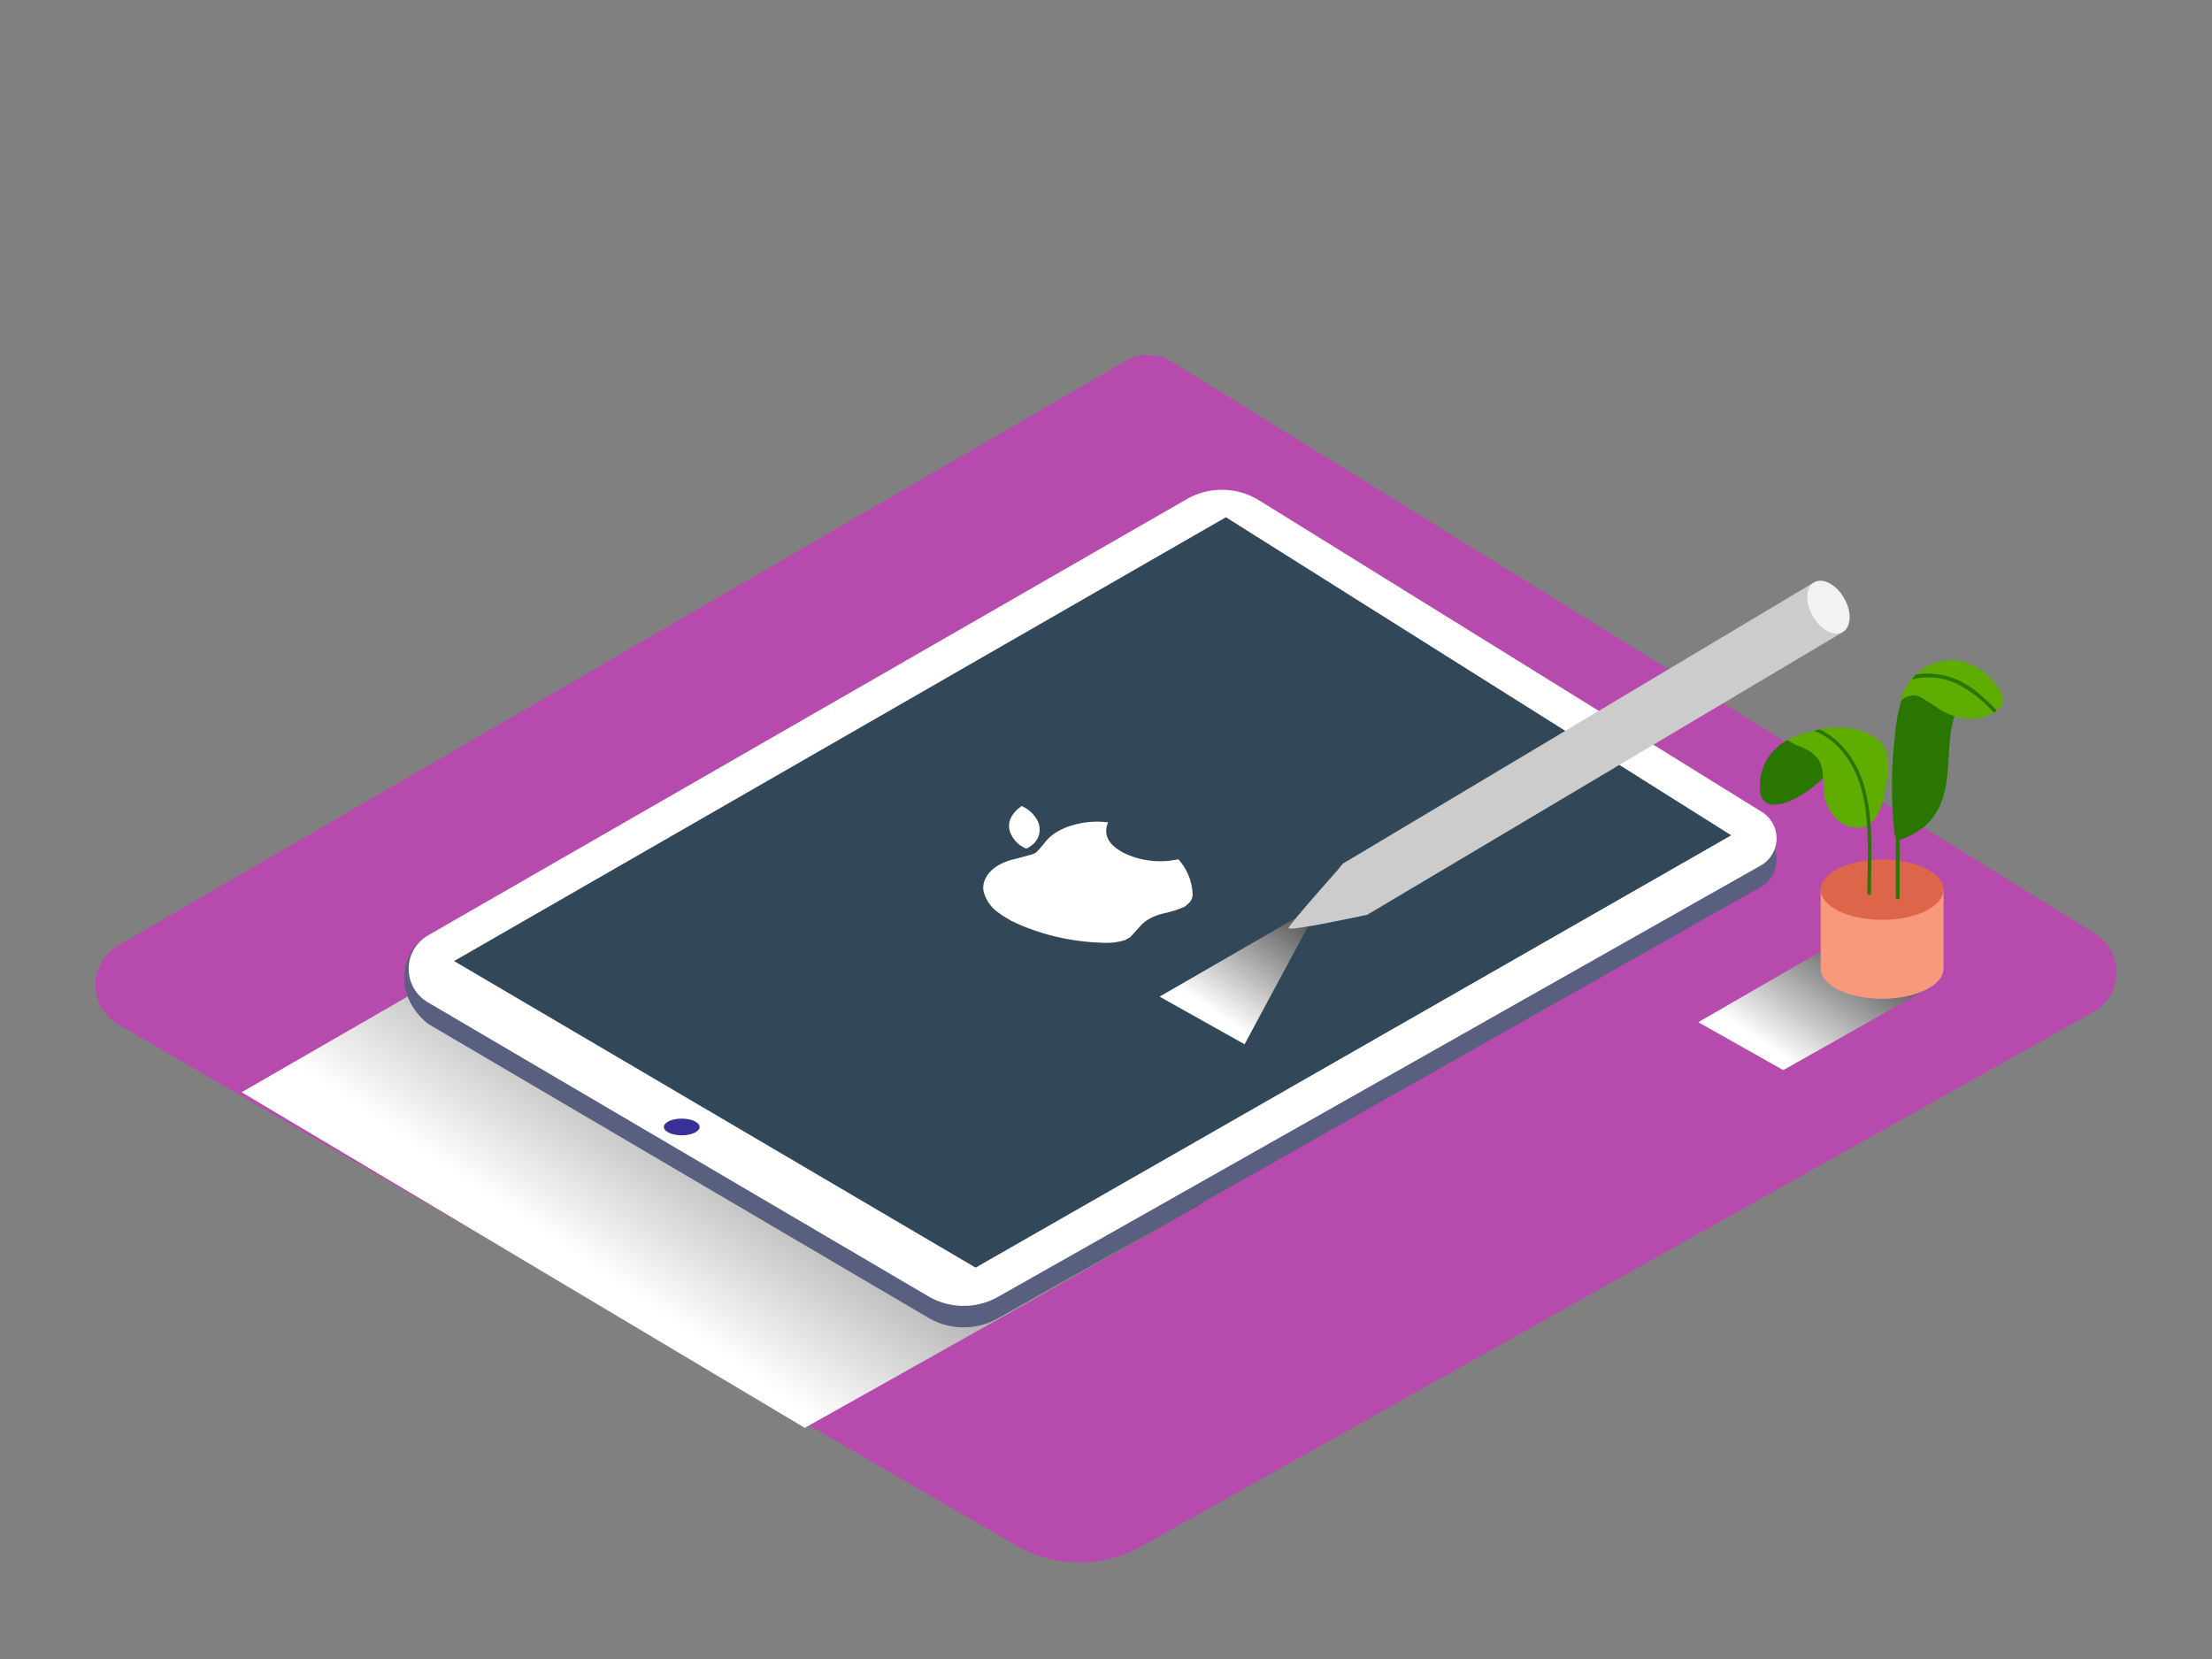 <svg xmlns="http://www.w3.org/2000/svg" xmlns:xlink="http://www.w3.org/1999/xlink" viewBox="0 0 400 300"><rect x="0" y="0" width="400" height="300" fill="#808080" stroke="none"/><defs><linearGradient id="linear-gradient" x1="336.81" y1="168.71" x2="321.83" y2="190.78" gradientUnits="userSpaceOnUse"><stop offset="0.01" stop-color="#4d4d4d"/><stop offset="1" stop-color="#fff"/></linearGradient><linearGradient id="linear-gradient-2" x1="155.69" y1="170.6" x2="113.21" y2="233.15" xlink:href="#linear-gradient"/><linearGradient id="linear-gradient-3" x1="232.61" y1="162.08" x2="218.72" y2="182.54" xlink:href="#linear-gradient"/></defs><title>A</title><g style="isolation:isolate"><g id="Layer_2" data-name="Layer 2"><path d="M206.37,279.64,378.55,183a8.23,8.23,0,0,0,.31-14.17L211.94,65.42a8.23,8.23,0,0,0-8.46-.12L21.34,171a8.23,8.23,0,0,0,0,14.23l162.41,94.24A22.81,22.81,0,0,0,206.37,279.64Z" fill="#b74bad"/><path d="M322.47,193.51s26.33-14.84,26.4-14.94l-16.5-8.31L307.1,184.85Z" fill="url(#linear-gradient)" style="mix-blend-mode:multiply"/><path d="M145.53,258.2s71.64-40.12,72.08-40.78l-111.31-56L43.7,197.51Z" fill="url(#linear-gradient-2)" style="mix-blend-mode:multiply"/><path d="M227.7,94.37l90.89,56.33a5.63,5.63,0,0,1-.19,9.69l-137.93,78a12.63,12.63,0,0,1-12.62-.11L77.37,185.12c-6.58-5.4-4.74-13.4.06-16l137.13-75A12.82,12.82,0,0,1,227.7,94.37Z" fill="#595f7f"/><path d="M227.7,90.49l90.89,56.33a5.63,5.63,0,0,1-.19,9.69l-137.93,78a12.63,12.63,0,0,1-12.62-.11L77.37,181.25a7,7,0,0,1,.06-12.12L214.56,90.28A12.82,12.82,0,0,1,227.7,90.49Z" fill="#fff"/><polygon points="221.68 93.55 313.03 151.05 176.42 229.21 82.14 173.79 221.68 93.55" fill="#595f7f"/><ellipse cx="123.28" cy="203.79" rx="3.23" ry="1.51" fill="#383097"/><polygon points="221.68 93.55 313.03 151.05 176.42 229.21 82.14 173.79 221.68 93.55" fill="#193a42" opacity="0.61"/><polyline points="329.24 160.88 329.24 174.61 351.45 174.61 351.45 160.88" fill="#f8997c"/><ellipse cx="340.34" cy="160.88" rx="11.11" ry="5.46" fill="#dd654a"/><ellipse cx="340.34" cy="175.15" rx="11.11" ry="5.46" fill="#f8997c"/><path d="M352.78,129c-2.34-1-5.59-4.15-8.43-4.05a33.19,33.19,0,0,0-1.72,8.43,76.47,76.47,0,0,0-.32,14.07q.1,1.57.26,3.13a2.49,2.49,0,0,0,.25.88q0,5.43,0,10.87a.35.35,0,0,0,.69,0q0-5.23,0-10.45a15.41,15.41,0,0,0,3.18-1.47,10.82,10.82,0,0,0,4.47-5.62c1.79-5,.66-10.56,2.36-15.5C353.27,129.15,353,129.06,352.78,129Z" fill="#297600"/><path d="M348,120.78A8.7,8.7,0,0,0,344.8,124a5.44,5.44,0,0,0-.5,1l-.1.21h0a14.52,14.52,0,0,0-.53,1.72,2.15,2.15,0,0,1,1.18-.93,2.94,2.94,0,0,1,1.85-.17,7.77,7.77,0,0,1,1.7.91c.79.48,1.55,1,2.34,1.51,3.68,2.34,8.58,2.58,11.42-.83,0-.13.07-.27.1-.41C362.68,124.68,356.12,116.05,348,120.78Z" fill="#5fad00"/><path d="M360.54,128.87l.46-.3a.31.31,0,0,0-.09-.26c-2.22-2.28-4.61-4.52-7.65-5.65a13.11,13.11,0,0,0-6.83-.67c-.25.29-.47.59-.69.89a11.87,11.87,0,0,1,7.86.65,22,22,0,0,1,6.84,5.26A.33.33,0,0,0,360.54,128.87Z" fill="#297600"/><path d="M323.26,133.84a9.27,9.27,0,0,0-5,8.9c.26,6.55,11.06.16,13.93-5.37s3.32,2.36,3.32,2.36" fill="#297600"/><path d="M333,131.55a19.55,19.55,0,0,0-6,.83,14.54,14.54,0,0,0-3.73,1.46,12,12,0,0,0,2.16,1.15,6.56,6.56,0,0,1,3.49,2.5,5,5,0,0,1,.42,1c.66,2.16.09,4.77,1,6.94s2.7,4.08,5.25,4.24c3,.19,4.44-2.74,5-5.27s1.42-6,.46-8.58C339.92,132.78,335.85,131.69,333,131.55Z" fill="#5fad00"/><path d="M337,141.78c-1.28-4.14-4-8-7.95-9.88h-.15l-.19.06-.72.19c4.61,1.71,7.51,6.26,8.7,10.91,1.51,5.95,1,12.39,1,18.47a.32.32,0,0,0,.64,0C338.32,155,338.92,148.07,337,141.78Z" fill="#297600"/><path d="M184.6,145.85l.16-.09a5.81,5.81,0,0,1,2.57,2.17,3.57,3.57,0,0,1-.27,4.5,7.9,7.9,0,0,1-1.14.88l-.08.05a.57.57,0,0,1-.6-.06,5.1,5.1,0,0,1-2.63-3c-.46-1.62.22-3.06,1.86-4.34Z" fill="#fff"/><path d="M191.41,150.27a12.38,12.38,0,0,1,2.75-1.1,15.79,15.79,0,0,1,6.22-.46c-.89,2.14-.07,4,2.86,5.54a15.16,15.16,0,0,0,9.84,1.13,10,10,0,0,1,2.58,6.25,2.2,2.2,0,0,1-.62,1.62,9.65,9.65,0,0,1-.83.73,21.08,21.08,0,0,1-3.95,1.23,9.88,9.88,0,0,0-2.38.92,6.41,6.41,0,0,0-1.65,1.3c-.62.69-1.24,1.38-1.87,2.06l-.87.49a11.22,11.22,0,0,1-4.25.49,41.11,41.11,0,0,1-14.25-3c-.68-.28-1.31-.59-2-.89l-1.88-1.12c-.09-.08-.17-.16-.27-.23a6.63,6.63,0,0,1-3-4.17c-.24-1.55.61-3.41,2.86-4.68a10.44,10.44,0,0,1,2.63-1c1.07-.26,2.11-.56,3.16-.84a2.81,2.81,0,0,0,.65-.25,1.64,1.64,0,0,0,.47-.38c.4-.47.85-.93,1.22-1.42A8.26,8.26,0,0,1,191.41,150.27Z" fill="#fff"/><path d="M225.06,188.84s11.89-22.11,11.95-22.21l-2.05-1-25.27,14.59Z" fill="url(#linear-gradient-3)" style="mix-blend-mode:multiply"/><path d="M331.88,107.28a1.24,1.24,0,0,1-.1-.48,13.22,13.22,0,0,0-4-1.33L243,156.07s-5.09,4,4.26,9.34l86.09-51.17A18.07,18.07,0,0,0,331.88,107.28Z" fill="#ccc"/><path d="M243,156.07s-9.86,11.06-10,11.76,14.29-2.42,14.29-2.42" fill="#ccc"/><ellipse cx="330.64" cy="109.79" rx="3.27" ry="5.19" transform="translate(-10.6 180.03) rotate(-30)" fill="#f2f2f2"/></g></g></svg>